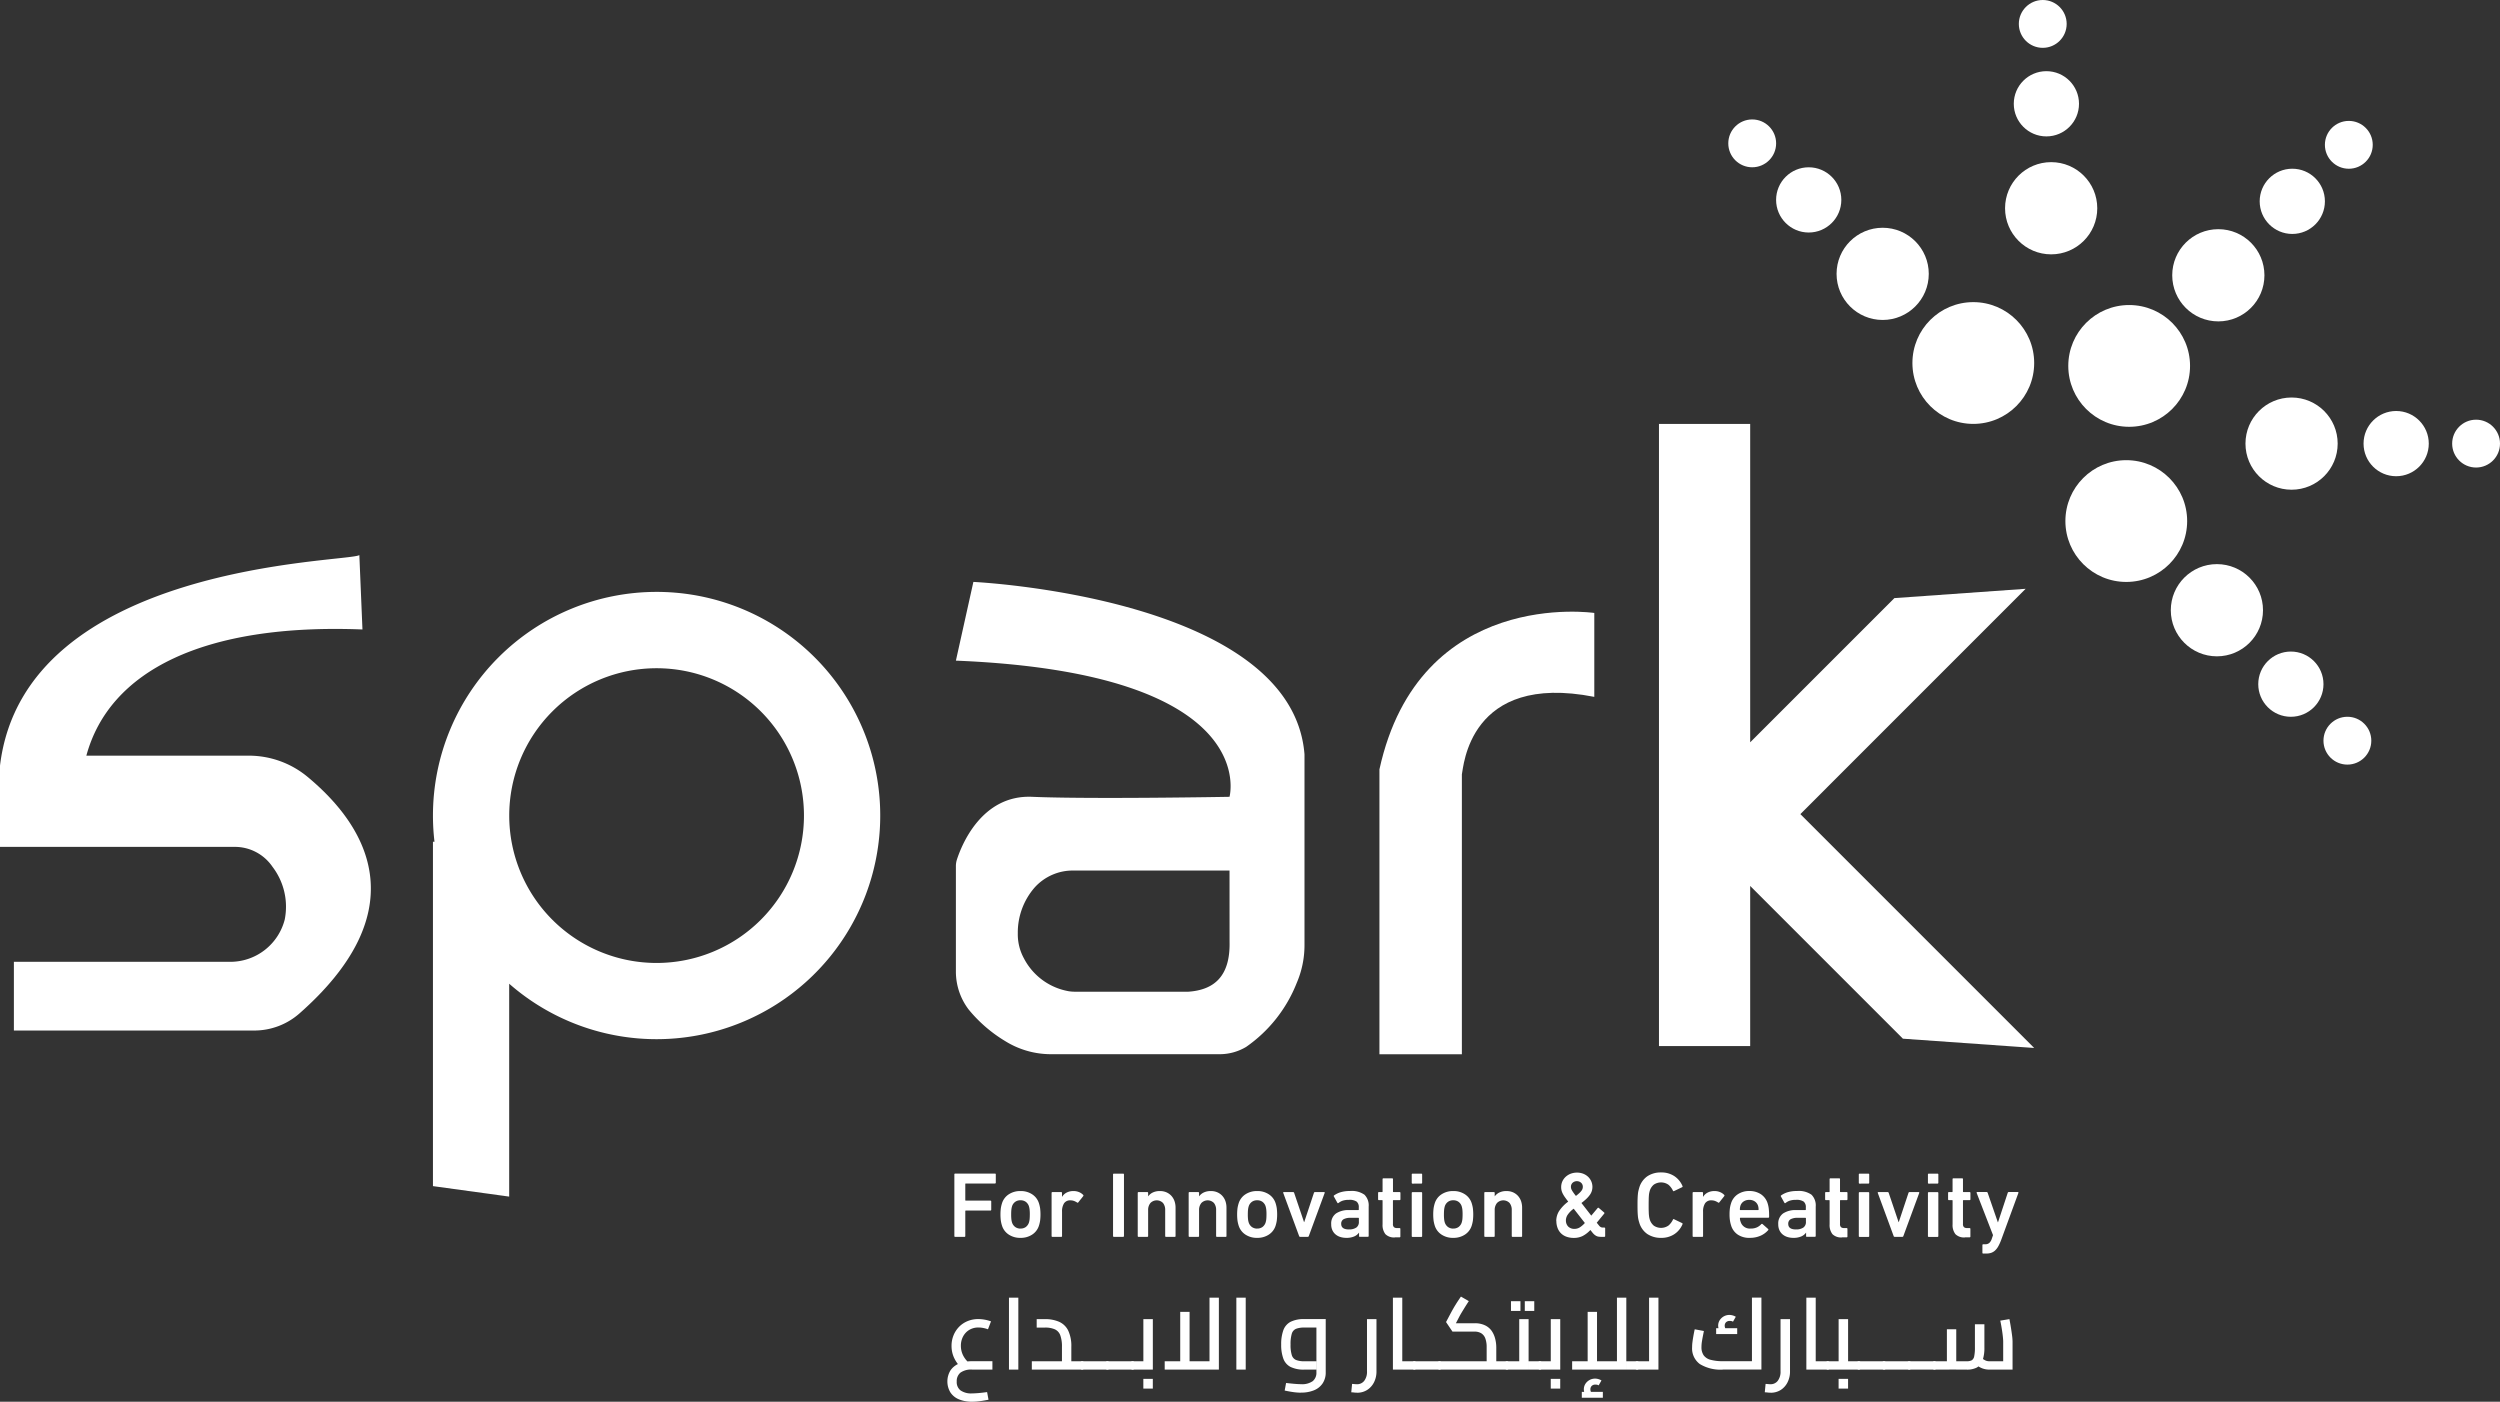 <svg id="logofoo" xmlns="http://www.w3.org/2000/svg" width="220.542" height="123.656" viewBox="0 0 220.542 123.656">
  <rect x="0" y="0" width="220.542" height="123.656" fill="#333333" stroke="none"/>
  <g id="Group_2808" data-name="Group 2808" transform="translate(152.464 0)">
    <g id="Group_2805" data-name="Group 2805" transform="translate(0 10.537)">
      <circle id="Ellipse_125" data-name="Ellipse 125" cx="5.371" cy="5.371" r="5.371" transform="translate(16.243 16.116)" fill="#fff"/>
      <circle id="Ellipse_126" data-name="Ellipse 126" cx="4.067" cy="4.067" r="4.067" transform="translate(9.552 9.555)" fill="#fff"/>
      <circle id="Ellipse_127" data-name="Ellipse 127" cx="2.877" cy="2.877" r="2.877" transform="translate(4.218 4.221)" fill="#fff"/>
      <circle id="Ellipse_128" data-name="Ellipse 128" cx="2.11" cy="2.11" r="2.11" fill="#fff"/>
    </g>
    <g id="Group_2806" data-name="Group 2806" transform="translate(29.993 10.666)">
      <circle id="Ellipse_129" data-name="Ellipse 129" cx="5.371" cy="5.371" r="5.371" transform="translate(0 16.243)" fill="#fff"/>
      <circle id="Ellipse_130" data-name="Ellipse 130" cx="4.067" cy="4.067" r="4.067" transform="translate(9.17 9.552)" fill="#fff"/>
      <circle id="Ellipse_131" data-name="Ellipse 131" cx="2.877" cy="2.877" r="2.877" transform="translate(16.885 4.218)" fill="#fff"/>
      <circle id="Ellipse_132" data-name="Ellipse 132" cx="2.11" cy="2.11" r="2.11" transform="translate(22.638)" fill="#fff"/>
    </g>
    <g id="Group_2807" data-name="Group 2807" transform="translate(29.738 40.595)">
      <circle id="Ellipse_133" data-name="Ellipse 133" cx="5.371" cy="5.371" r="5.371" fill="#fff"/>
      <circle id="Ellipse_134" data-name="Ellipse 134" cx="4.067" cy="4.067" r="4.067" transform="translate(9.299 9.17)" fill="#fff"/>
      <circle id="Ellipse_135" data-name="Ellipse 135" cx="2.877" cy="2.877" r="2.877" transform="translate(17.014 16.883)" fill="#fff"/>
      <circle id="Ellipse_136" data-name="Ellipse 136" cx="2.11" cy="2.11" r="2.11" transform="translate(22.767 22.636)" fill="#fff"/>
    </g>
    <circle id="Ellipse_137" data-name="Ellipse 137" cx="4.067" cy="4.067" r="4.067" transform="translate(45.624 35.067)" fill="#fff"/>
    <circle id="Ellipse_138" data-name="Ellipse 138" cx="2.877" cy="2.877" r="2.877" transform="translate(56.041 36.257)" fill="#fff"/>
    <circle id="Ellipse_139" data-name="Ellipse 139" cx="2.11" cy="2.11" r="2.11" transform="translate(63.858 37.024)" fill="#fff"/>
    <circle id="Ellipse_140" data-name="Ellipse 140" cx="4.067" cy="4.067" r="4.067" transform="translate(24.416 14.304)" fill="#fff"/>
    <circle id="Ellipse_141" data-name="Ellipse 141" cx="2.877" cy="2.877" r="2.877" transform="translate(25.185 6.279)" fill="#fff"/>
    <circle id="Ellipse_142" data-name="Ellipse 142" cx="2.11" cy="2.11" r="2.11" transform="translate(25.631)" fill="#fff"/>
  </g>
  <path id="Path_13086" data-name="Path 13086" d="M623.26,205.852l-11.581-.818-13.473-13.475v14.128H590.16V150.8h8.047v28.086l12.721-12.719,11.578-.821-19.873,19.876Z" transform="translate(-443.811 -113.404)" fill="#fff"/>
  <path id="Path_13087" data-name="Path 13087" d="M509.676,217.708s-15.429-2.294-18.956,13.8v25.128h7.273V231.944c.151-.583.58-9.014,11.682-6.834v-7.4" transform="translate(-369.031 -163.635)" fill="#fff"/>
  <path id="Path_13088" data-name="Path 13088" d="M341.592,207.012l-1.542,6.943c27.114,1.1,24.138,12.012,24.138,12.012s-12.235.221-17.416,0c-4.479-.191-6.237,4.315-6.633,5.54a1.883,1.883,0,0,0-.089.575v9.27a5.526,5.526,0,0,0,1.121,3.373,12.44,12.44,0,0,0,3.219,2.787,7.626,7.626,0,0,0,4.067,1.161h14.829a4.549,4.549,0,0,0,2.371-.645,12.4,12.4,0,0,0,4.456-5.632,8.411,8.411,0,0,0,.689-3.36V222.219c-1.1-13.887-29.207-15.209-29.207-15.209Zm22.6,31.742c.069,3.043-1.356,4.25-3.638,4.407H350.6a3.647,3.647,0,0,1-.593-.042,5.527,5.527,0,0,1-3.95-2.889,4.425,4.425,0,0,1-.546-2.222,6.045,6.045,0,0,1,1.483-4.037,4.525,4.525,0,0,1,3.39-1.5h13.805Z" transform="translate(-255.724 -155.675)" fill="#fff"/>
  <path id="Path_13089" data-name="Path 13089" d="M173.749,210.56a19.729,19.729,0,0,0-19.729,19.729,19.259,19.259,0,0,0,.136,2.314h-.136v30.378l6.725.925v-18.78a19.729,19.729,0,1,0,13-34.566Zm0,32.734a13,13,0,1,1,13-13A13,13,0,0,1,173.749,243.294Z" transform="translate(-115.826 -158.345)" fill="#fff"/>
  <path id="Path_13090" data-name="Path 13090" d="M31.975,204.034,31.7,197.47c-1.044.662-29.544.627-31.7,18.576v7.164H20.7a4.014,4.014,0,0,1,3.343,1.763,5.8,5.8,0,0,1,1.076,4.642,4.959,4.959,0,0,1-4.86,3.735H1.225v6.061H22.413a6.028,6.028,0,0,0,3.988-1.493c9.842-8.659,6.658-15.963.737-20.88a8.118,8.118,0,0,0-5.19-1.875H7.618c2.031-7.484,10.361-11.682,24.357-11.132Z" transform="translate(0 -148.501)" fill="#fff"/>
  <g id="Group_2809" data-name="Group 2809" transform="translate(83.575 114.379)">
    <path id="Path_13091" data-name="Path 13091" d="M339.207,476.548a2.975,2.975,0,0,1-1.161-.208,1.645,1.645,0,0,1-.759-.613,1.88,1.88,0,0,1,0-1.934,1.682,1.682,0,0,1,.759-.61,3,3,0,0,1,1.168-.208h1.778v.737h-1.778a1.635,1.635,0,0,0-1.039.268.963.963,0,0,0-.33.791.92.92,0,0,0,.33.774,1.621,1.621,0,0,0,1.032.268c.149,0,.327-.01.538-.027s.469-.047.779-.089l.124.674c-.278.052-.536.1-.769.129A4.931,4.931,0,0,1,339.207,476.548Zm-.853-2.9a2.86,2.86,0,0,1-.719-.925,2.47,2.47,0,0,1-.248-1.094,2.436,2.436,0,0,1,.181-.95,2.329,2.329,0,0,1,.5-.756,2.237,2.237,0,0,1,.751-.493,2.452,2.452,0,0,1,.93-.174,3.243,3.243,0,0,1,.555.052,3.377,3.377,0,0,1,.565.151l-.268.7a2.492,2.492,0,0,0-.427-.119,2.152,2.152,0,0,0-.409-.04,1.539,1.539,0,0,0-.808.208,1.479,1.479,0,0,0-.546.573,1.728,1.728,0,0,0-.2.836,1.886,1.886,0,0,0,.181.813,2.151,2.151,0,0,0,.511.672Z" transform="translate(-337.02 -467.271)" fill="#fff"/>
    <path id="Path_13092" data-name="Path 13092" d="M358.93,467.976V461.63h.826v6.346Z" transform="translate(-353.497 -461.533)" fill="#fff"/>
    <path id="Path_13093" data-name="Path 13093" d="M367.06,473.721v-.737h3.288l-.63.56v-1.823a2.9,2.9,0,0,0-.146-1.022.93.93,0,0,0-.476-.528,2.1,2.1,0,0,0-.888-.156h-.719v-.746h.719a3.083,3.083,0,0,1,1.262.236,1.639,1.639,0,0,1,.8.774,3.2,3.2,0,0,1,.275,1.443v2h-3.484Zm3.484,0v-.737h.96v.737Zm.96,0v-.737a.136.136,0,0,1,.141.1.778.778,0,0,1,.035.268.873.873,0,0,1-.035.27A.138.138,0,0,1,371.5,473.721Z" transform="translate(-359.611 -467.279)" fill="#fff"/>
    <path id="Path_13094" data-name="Path 13094" d="M384.439,484.987a.137.137,0,0,1-.146-.1.98.98,0,0,1-.032-.27.876.876,0,0,1,.032-.268.136.136,0,0,1,.146-.1Zm0,0v-.737h2.222v.737Zm2.222,0v-.737a.136.136,0,0,1,.146.1.936.936,0,0,1,.032.268.882.882,0,0,1-.032.27A.135.135,0,0,1,386.66,484.987Z" transform="translate(-372.545 -478.544)" fill="#fff"/>
    <path id="Path_13095" data-name="Path 13095" d="M393.4,484.987a.137.137,0,0,1-.146-.1.979.979,0,0,1-.032-.27.875.875,0,0,1,.032-.268.136.136,0,0,1,.146-.1Zm0,0v-.737h2.222v.737Zm2.222,0v-.737a.136.136,0,0,1,.146.1.936.936,0,0,1,.032.268.883.883,0,0,1-.032.27A.135.135,0,0,1,395.62,484.987Z" transform="translate(-379.283 -478.544)" fill="#fff"/>
    <path id="Path_13096" data-name="Path 13096" d="M402.359,473.721a.137.137,0,0,1-.146-.1.98.98,0,0,1-.032-.27.876.876,0,0,1,.032-.268.136.136,0,0,1,.146-.1Zm0,0v-.737h1.379l-.427.337V469.27h.836v4.454h-1.785Zm.95,1.679v-.863h.836v.863Z" transform="translate(-386.022 -467.279)" fill="#fff"/>
    <path id="Path_13097" data-name="Path 13097" d="M414.322,467.976v-.737h4.389l-.436.444V461.63h.826v6.346H414.32Zm1.369-.737v-4.354h.826v4.354Z" transform="translate(-395.151 -461.533)" fill="#fff"/>
    <path id="Path_13098" data-name="Path 13098" d="M439.82,467.976V461.63h.826v6.346Z" transform="translate(-414.328 -461.533)" fill="#fff"/>
    <path id="Path_13099" data-name="Path 13099" d="M457.533,475.75a4.966,4.966,0,0,1-.672-.05c-.233-.032-.491-.079-.769-.139l.124-.667c.315.035.575.062.781.079s.384.027.533.027a1.628,1.628,0,0,0,1.037-.268.948.948,0,0,0,.325-.774v-4.176l.337.223h-1.4a1.947,1.947,0,0,0-.737.112.669.669,0,0,0-.374.436,3.18,3.18,0,0,0-.107.947,3.031,3.031,0,0,0,.107.93.677.677,0,0,0,.369.431,1.889,1.889,0,0,0,.741.117h1.056v.737h-1.056a2.629,2.629,0,0,1-1.218-.236,1.336,1.336,0,0,1-.635-.729,3.512,3.512,0,0,1-.191-1.25,3.6,3.6,0,0,1,.191-1.262,1.366,1.366,0,0,1,.635-.739,2.592,2.592,0,0,1,1.218-.241h1.885v4.692a1.714,1.714,0,0,1-.268.972,1.664,1.664,0,0,1-.756.613,2.953,2.953,0,0,1-1.163.208Z" transform="translate(-426.337 -467.271)" fill="#fff"/>
    <path id="Path_13100" data-name="Path 13100" d="M481.208,475.757c-.077,0-.159,0-.246-.012s-.174-.017-.263-.022l.072-.737c.089,0,.171.012.245.017s.134.01.181.01a.79.79,0,0,0,.645-.3,1.306,1.306,0,0,0,.245-.846v-4.6h.836v4.6a2.1,2.1,0,0,1-.223.987,1.7,1.7,0,0,1-.605.667,1.625,1.625,0,0,1-.888.241Z" transform="translate(-445.07 -467.279)" fill="#fff"/>
    <path id="Path_13101" data-name="Path 13101" d="M495.51,467.976V461.63h.826v6.346Zm.826,0v-.737H497.4v.737Zm1.066,0v-.737a.135.135,0,0,1,.141.1.777.777,0,0,1,.035.268.871.871,0,0,1-.035.27A.138.138,0,0,1,497.4,467.976Z" transform="translate(-456.207 -461.533)" fill="#fff"/>
    <path id="Path_13102" data-name="Path 13102" d="M502.6,484.987a.137.137,0,0,1-.146-.1.98.98,0,0,1-.032-.27.875.875,0,0,1,.032-.268.136.136,0,0,1,.146-.1Zm0,0v-.737h2.222v.737Zm2.222,0v-.737a.136.136,0,0,1,.146.1.934.934,0,0,1,.032.268.882.882,0,0,1-.032.27A.135.135,0,0,1,504.82,484.987Z" transform="translate(-461.404 -478.544)" fill="#fff"/>
    <path id="Path_13103" data-name="Path 13103" d="M511.559,467.683a.137.137,0,0,1-.146-.1.981.981,0,0,1-.032-.27.875.875,0,0,1,.032-.268.136.136,0,0,1,.146-.1Zm0,0v-.736H516l-.285.248v-1.485a2.179,2.179,0,0,0-.119-.779.893.893,0,0,0-.36-.454,1.109,1.109,0,0,0-.6-.146H512.7l-.568-.843.409-.774c.064-.119.134-.246.208-.377s.166-.288.275-.461.25-.387.422-.635l.694.4c-.166.255-.3.466-.4.63s-.191.31-.263.431-.139.241-.2.36l-.417.8-.179-.268h1.974a2.039,2.039,0,0,1,.932.191,1.506,1.506,0,0,1,.583.5,2.155,2.155,0,0,1,.3.689,3.075,3.075,0,0,1,.094.734v1.974h-4.994Zm4.994,0v-.736h.95v.736Zm.95,0v-.736a.136.136,0,0,1,.146.1.936.936,0,0,1,.032.268.884.884,0,0,1-.032.27A.135.135,0,0,1,517.5,467.683Z" transform="translate(-468.142 -461.24)" fill="#fff"/>
    <path id="Path_13104" data-name="Path 13104" d="M535.539,468.916a.137.137,0,0,1-.146-.1.978.978,0,0,1-.032-.27.875.875,0,0,1,.032-.268.136.136,0,0,1,.146-.1Zm0,0v-.737h1.51l-.427.337v-4.052h.826v4.454h-1.912Zm.355-5.173v-.863h.836v.863Zm1.218,0v-.863h.836v.863Zm.337,5.173v-.737h1v.737Zm1,0v-.737a.136.136,0,0,1,.146.1.935.935,0,0,1,.032.268.882.882,0,0,1-.032.27A.135.135,0,0,1,538.452,468.916Z" transform="translate(-486.175 -462.473)" fill="#fff"/>
    <path id="Path_13105" data-name="Path 13105" d="M547.289,473.721a.137.137,0,0,1-.146-.1.98.98,0,0,1-.032-.27.877.877,0,0,1,.032-.268.136.136,0,0,1,.146-.1Zm0,0v-.737h1.379l-.427.337V469.27h.836v4.454h-1.785Zm.95,1.679v-.863h.836v.863Z" transform="translate(-495.012 -467.279)" fill="#fff"/>
    <path id="Path_13106" data-name="Path 13106" d="M559.263,467.976v-.737h4.389l-.436.444V461.63h.826v6.346H559.26Zm.853,2.48v-.516h1.857v.516Zm.489-.017a1.673,1.673,0,0,1-.231-.36.9.9,0,0,1,.06-.848,1.015,1.015,0,0,1,.848-.461,1.065,1.065,0,0,1,.3.045,1.055,1.055,0,0,1,.268.117l-.248.436a.378.378,0,0,0-.141-.057.679.679,0,0,0-.141-.012.439.439,0,0,0-.33.117.411.411,0,0,0-.117.3.547.547,0,0,0,.045.218,1.1,1.1,0,0,0,.141.226l-.454.285Zm.027-3.2v-4.354h.826v4.354Zm3.412.737v-.737h.95v.737Zm.95,0v-.737a.136.136,0,0,1,.146.1.936.936,0,0,1,.032.268.881.881,0,0,1-.032.27A.135.135,0,0,1,564.993,467.976Z" transform="translate(-504.149 -461.533)" fill="#fff"/>
    <path id="Path_13107" data-name="Path 13107" d="M581.839,467.976a.137.137,0,0,1-.146-.1.977.977,0,0,1-.032-.27.875.875,0,0,1,.032-.268.136.136,0,0,1,.146-.1Zm0,0v-.737h1.056v.737Zm1.056,0V461.63h.826v6.346Z" transform="translate(-520.994 -461.533)" fill="#fff"/>
    <path id="Path_13108" data-name="Path 13108" d="M604.67,467.961a3.508,3.508,0,0,1-2.036-.488,1.71,1.71,0,0,1-.684-1.493,3.4,3.4,0,0,1,.032-.459c.02-.164.045-.322.072-.476s.052-.288.074-.4.042-.193.052-.241l.808.151c-.017.094-.042.223-.074.382s-.064.332-.094.516a3.292,3.292,0,0,0-.045.523,1.239,1.239,0,0,0,.191.719,1.073,1.073,0,0,0,.61.4,4.06,4.06,0,0,0,1.111.124h2.968l-.427.337V461.61h.836v6.346H604.67Zm-.6-3.137v-.516h1.857v.516Zm.488-.017a1.675,1.675,0,0,1-.231-.36.9.9,0,0,1,.06-.848,1.015,1.015,0,0,1,.848-.461,1.066,1.066,0,0,1,.3.045,1.054,1.054,0,0,1,.268.117l-.248.436a.378.378,0,0,0-.141-.057.681.681,0,0,0-.141-.012.449.449,0,0,0-.33.117.411.411,0,0,0-.117.3.546.546,0,0,0,.045.218,1.034,1.034,0,0,0,.141.226l-.454.285Z" transform="translate(-536.252 -461.518)" fill="#fff"/>
    <path id="Path_13109" data-name="Path 13109" d="M628.3,475.757c-.077,0-.159,0-.245-.012s-.174-.017-.263-.022l.072-.737c.089,0,.171.012.246.017s.134.01.181.01a.79.79,0,0,0,.645-.3,1.306,1.306,0,0,0,.246-.846v-4.6h.836v4.6a2.1,2.1,0,0,1-.223.987,1.7,1.7,0,0,1-.6.667,1.625,1.625,0,0,1-.888.241Z" transform="translate(-555.684 -467.279)" fill="#fff"/>
    <path id="Path_13110" data-name="Path 13110" d="M642.59,467.976V461.63h.826v6.346Zm.826,0v-.737h1.066v.737Zm1.066,0v-.737a.136.136,0,0,1,.141.1.779.779,0,0,1,.035.268.873.873,0,0,1-.035.27A.138.138,0,0,1,644.482,467.976Z" transform="translate(-566.814 -461.533)" fill="#fff"/>
    <path id="Path_13111" data-name="Path 13111" d="M649.688,473.721a.137.137,0,0,1-.146-.1.98.98,0,0,1-.032-.27.875.875,0,0,1,.032-.268.136.136,0,0,1,.146-.1Zm0,0v-.737h1.379l-.427.337V469.27h.836v4.454h-1.785Zm.95,1.679v-.863h.836v.863Zm.836-1.679v-.737h.95v.737Zm.95,0v-.737a.136.136,0,0,1,.146.1.938.938,0,0,1,.032.268.884.884,0,0,1-.032.27A.135.135,0,0,1,652.424,473.721Z" transform="translate(-572.018 -467.279)" fill="#fff"/>
    <path id="Path_13112" data-name="Path 13112" d="M660.729,484.987a.137.137,0,0,1-.146-.1.983.983,0,0,1-.032-.27.875.875,0,0,1,.032-.268.136.136,0,0,1,.146-.1Zm0,0v-.737h2.222v.737Zm2.222,0v-.737a.136.136,0,0,1,.146.1.936.936,0,0,1,.032.268.882.882,0,0,1-.032.27A.135.135,0,0,1,662.95,484.987Z" transform="translate(-580.321 -478.544)" fill="#fff"/>
    <path id="Path_13113" data-name="Path 13113" d="M669.688,484.987a.137.137,0,0,1-.146-.1.983.983,0,0,1-.032-.27.875.875,0,0,1,.032-.268.136.136,0,0,1,.146-.1Zm0,0v-.737h2.222v.737Zm2.222,0v-.737a.136.136,0,0,1,.146.1.933.933,0,0,1,.032.268.882.882,0,0,1-.032.27A.135.135,0,0,1,671.91,484.987Z" transform="translate(-587.059 -478.544)" fill="#fff"/>
    <path id="Path_13114" data-name="Path 13114" d="M678.648,484.987a.137.137,0,0,1-.146-.1.98.98,0,0,1-.032-.27.877.877,0,0,1,.032-.268.136.136,0,0,1,.146-.1Zm0,0v-.737h2.222v.737Zm2.222,0v-.737a.136.136,0,0,1,.146.1.938.938,0,0,1,.032.268.882.882,0,0,1-.032.27A.135.135,0,0,1,680.87,484.987Z" transform="translate(-593.797 -478.544)" fill="#fff"/>
    <path id="Path_13115" data-name="Path 13115" d="M687.608,473.714a.137.137,0,0,1-.146-.1.98.98,0,0,1-.032-.27.873.873,0,0,1,.032-.268.136.136,0,0,1,.146-.1Zm0,0v-.737h1.3l-.2.2v-3.023h.826v3.556Zm1.919,0v-.737h.925a.917.917,0,0,0,.454-.089.527.527,0,0,0,.213-.355,3.641,3.641,0,0,0,.062-.781v-2.036h.836v2.036a3.352,3.352,0,0,1-.164,1.156,1.136,1.136,0,0,1-.5.622,1.859,1.859,0,0,1-.9.186h-.925Zm2.906,0a1.728,1.728,0,0,1-.627-.119,1.843,1.843,0,0,1-.583-.377l.523-.551a1.779,1.779,0,0,0,.355.236.771.771,0,0,0,.33.074h1.609l-.365.355v-2.081c0-.107-.01-.255-.03-.449s-.05-.412-.089-.657-.084-.5-.139-.751l.808-.134c.042.213.082.446.124.7s.077.5.107.729a4.562,4.562,0,0,1,.045.56v2.462h-2.071Z" transform="translate(-600.535 -467.271)" fill="#fff"/>
  </g>
  <g id="Group_2810" data-name="Group 2810" transform="translate(84.19 103.44)">
    <path id="Path_13116" data-name="Path 13116" d="M339.5,417.572a.072.072,0,0,1,.082-.082h3.492a.072.072,0,0,1,.082.082v.712a.072.072,0,0,1-.082.082h-2.559a.045.045,0,0,0-.05.05v1.411a.045.045,0,0,0,.05.05h2.157a.072.072,0,0,1,.082.082v.712a.072.072,0,0,1-.082.082h-2.157a.045.045,0,0,0-.05.05v2.19a.072.072,0,0,1-.082.082h-.8a.072.072,0,0,1-.082-.082v-5.418Z" transform="translate(-339.5 -417.401)" fill="#fff"/>
    <path id="Path_13117" data-name="Path 13117" d="M357.7,427.816a1.805,1.805,0,0,1-1.037-.288,1.462,1.462,0,0,1-.6-.8,2.869,2.869,0,0,1-.1-.431,4.634,4.634,0,0,1,0-1.091,3.013,3.013,0,0,1,.1-.431,1.462,1.462,0,0,1,.6-.8,1.83,1.83,0,0,1,1.037-.288,1.805,1.805,0,0,1,1.029.288,1.462,1.462,0,0,1,.6.8,2.86,2.86,0,0,1,.1.431,4.634,4.634,0,0,1,0,1.091,3.005,3.005,0,0,1-.1.431,1.462,1.462,0,0,1-.6.8A1.816,1.816,0,0,1,357.7,427.816Zm0-.821a.756.756,0,0,0,.464-.136.8.8,0,0,0,.275-.382,1.545,1.545,0,0,0,.064-.315c.01-.107.017-.246.017-.414a3.651,3.651,0,0,0-.017-.409,1.7,1.7,0,0,0-.064-.32.8.8,0,0,0-.275-.382.773.773,0,0,0-.464-.136.763.763,0,0,0-.466.136.777.777,0,0,0-.278.382,1.7,1.7,0,0,0-.064.32c-.01.1-.017.241-.017.409a3.782,3.782,0,0,0,.017.414,1.545,1.545,0,0,0,.064.315.8.8,0,0,0,.278.382A.791.791,0,0,0,357.7,427Z" transform="translate(-351.863 -422.056)" fill="#fff"/>
    <path id="Path_13118" data-name="Path 13118" d="M374.172,427.75a.072.072,0,0,1-.082-.082v-3.787a.072.072,0,0,1,.082-.082h.754a.072.072,0,0,1,.082.082v.337h.007a1.014,1.014,0,0,1,.394-.37,1.311,1.311,0,0,1,.632-.139,1.221,1.221,0,0,1,.454.087,1.064,1.064,0,0,1,.372.243.081.081,0,0,1,.017.114l-.434.548a.072.072,0,0,1-.114.017,1.382,1.382,0,0,0-.278-.139.921.921,0,0,0-.3-.05.636.636,0,0,0-.57.263,1.329,1.329,0,0,0-.176.739v2.14a.072.072,0,0,1-.082.082h-.754Z" transform="translate(-365.512 -422.078)" fill="#fff"/>
    <path id="Path_13119" data-name="Path 13119" d="M395.95,417.6a.072.072,0,0,1,.082-.082h.8a.072.072,0,0,1,.082.082v5.411a.072.072,0,0,1-.082.082h-.8a.072.072,0,0,1-.082-.082Z" transform="translate(-381.951 -417.423)" fill="#fff"/>
    <path id="Path_13120" data-name="Path 13120" d="M407.25,427.75a.072.072,0,0,1-.082-.082v-2.279a.965.965,0,0,0-.188-.622.773.773,0,0,0-1.116,0,.945.945,0,0,0-.2.622v2.279a.072.072,0,0,1-.082.082h-.754a.072.072,0,0,1-.082-.082v-3.787a.072.072,0,0,1,.082-.082h.754a.072.072,0,0,1,.082.082v.288h.007a1.074,1.074,0,0,1,.389-.325,1.406,1.406,0,0,1,.652-.134,1.385,1.385,0,0,1,.57.112,1.307,1.307,0,0,1,.432.308,1.379,1.379,0,0,1,.275.464,1.766,1.766,0,0,1,.094.585v2.492a.072.072,0,0,1-.082.082h-.754Z" transform="translate(-388.569 -422.078)" fill="#fff"/>
    <path id="Path_13121" data-name="Path 13121" d="M425.37,427.75a.072.072,0,0,1-.082-.082v-2.279a.965.965,0,0,0-.188-.622.773.773,0,0,0-1.116,0,.945.945,0,0,0-.2.622v2.279a.072.072,0,0,1-.082.082h-.754a.072.072,0,0,1-.082-.082v-3.787a.072.072,0,0,1,.082-.082h.754a.072.072,0,0,1,.082.082v.288h.007a1.073,1.073,0,0,1,.389-.325,1.406,1.406,0,0,1,.652-.134,1.386,1.386,0,0,1,.57.112,1.307,1.307,0,0,1,.431.308,1.379,1.379,0,0,1,.275.464,1.766,1.766,0,0,1,.094.585v2.492a.072.072,0,0,1-.082.082h-.754Z" transform="translate(-402.196 -422.078)" fill="#fff"/>
    <path id="Path_13122" data-name="Path 13122" d="M441.883,427.816a1.805,1.805,0,0,1-1.037-.288,1.462,1.462,0,0,1-.6-.8,2.861,2.861,0,0,1-.1-.431,4.638,4.638,0,0,1,0-1.091,3.005,3.005,0,0,1,.1-.431,1.462,1.462,0,0,1,.6-.8,1.83,1.83,0,0,1,1.037-.288,1.805,1.805,0,0,1,1.029.288,1.462,1.462,0,0,1,.6.8,2.864,2.864,0,0,1,.1.431,4.634,4.634,0,0,1,0,1.091,3.009,3.009,0,0,1-.1.431,1.462,1.462,0,0,1-.6.8A1.816,1.816,0,0,1,441.883,427.816Zm0-.821a.756.756,0,0,0,.464-.136.8.8,0,0,0,.275-.382,1.545,1.545,0,0,0,.064-.315c.01-.107.017-.246.017-.414a3.651,3.651,0,0,0-.017-.409,1.7,1.7,0,0,0-.064-.32.8.8,0,0,0-.275-.382.772.772,0,0,0-.464-.136.763.763,0,0,0-.466.136.777.777,0,0,0-.278.382,1.7,1.7,0,0,0-.065.32c-.01.1-.017.241-.017.409a3.782,3.782,0,0,0,.017.414,1.547,1.547,0,0,0,.065.315.8.8,0,0,0,.278.382A.791.791,0,0,0,441.883,427Z" transform="translate(-415.168 -422.056)" fill="#fff"/>
    <path id="Path_13123" data-name="Path 13123" d="M458,428.02a.1.1,0,0,1-.107-.082l-1.394-3.787c-.017-.055,0-.082.064-.082h.8a.1.1,0,0,1,.1.082l.868,2.567h.017l.853-2.567a.1.1,0,0,1,.1-.082h.786c.06,0,.082.027.064.082l-1.394,3.787a.1.1,0,0,1-.107.082H458Z" transform="translate(-427.484 -422.349)" fill="#fff"/>
    <path id="Path_13124" data-name="Path 13124" d="M476.114,427.735a.072.072,0,0,1-.082-.082v-.288h-.007a.991.991,0,0,1-.419.332,1.691,1.691,0,0,1-.7.126,1.735,1.735,0,0,1-.513-.074,1.2,1.2,0,0,1-.422-.221,1.05,1.05,0,0,1-.288-.372,1.222,1.222,0,0,1-.107-.536,1.086,1.086,0,0,1,.422-.947,1.961,1.961,0,0,1,1.161-.3h.8a.045.045,0,0,0,.05-.05v-.191a.625.625,0,0,0-.188-.506,1.117,1.117,0,0,0-.689-.156,1.642,1.642,0,0,0-.55.077,1.184,1.184,0,0,0-.352.193c-.05.04-.087.032-.114-.017l-.3-.541a.069.069,0,0,1,.017-.107,1.987,1.987,0,0,1,.573-.278,2.825,2.825,0,0,1,.828-.107,1.939,1.939,0,0,1,1.275.327,1.33,1.33,0,0,1,.372,1.049v2.581a.072.072,0,0,1-.082.082h-.689Zm-.975-.657a1.1,1.1,0,0,0,.652-.164.583.583,0,0,0,.226-.508v-.3a.045.045,0,0,0-.05-.05h-.657a1.271,1.271,0,0,0-.647.126.444.444,0,0,0-.206.407c0,.327.226.491.679.491Z" transform="translate(-440.331 -422.063)" fill="#fff"/>
    <path id="Path_13125" data-name="Path 13125" d="M491.733,424.393a1.077,1.077,0,0,1-.848-.288,1.3,1.3,0,0,1-.25-.868v-2.083a.044.044,0,0,0-.05-.05h-.263a.072.072,0,0,1-.082-.082v-.548a.072.072,0,0,1,.082-.082h.263a.045.045,0,0,0,.05-.05v-1.081a.072.072,0,0,1,.082-.082h.754a.072.072,0,0,1,.082.082v1.081a.045.045,0,0,0,.05.05h.526a.072.072,0,0,1,.082.082v.548a.072.072,0,0,1-.082.082H491.6a.044.044,0,0,0-.05.05V423.2a.376.376,0,0,0,.089.29.417.417,0,0,0,.278.077h.206a.072.072,0,0,1,.082.082v.657a.072.072,0,0,1-.082.082h-.394Z" transform="translate(-452.859 -418.672)" fill="#fff"/>
    <path id="Path_13126" data-name="Path 13126" d="M502.292,418.4a.072.072,0,0,1-.082-.082V417.6a.072.072,0,0,1,.082-.082h.754a.072.072,0,0,1,.082.082v.714a.072.072,0,0,1-.082.082Zm0,4.7a.072.072,0,0,1-.082-.082v-3.787a.072.072,0,0,1,.082-.082h.754a.072.072,0,0,1,.082.082v3.787a.072.072,0,0,1-.082.082Z" transform="translate(-461.861 -417.423)" fill="#fff"/>
    <path id="Path_13127" data-name="Path 13127" d="M511.643,427.816a1.805,1.805,0,0,1-1.037-.288,1.462,1.462,0,0,1-.6-.8,2.865,2.865,0,0,1-.1-.431,4.63,4.63,0,0,1,0-1.091,3.009,3.009,0,0,1,.1-.431,1.462,1.462,0,0,1,.6-.8,1.83,1.83,0,0,1,1.037-.288,1.805,1.805,0,0,1,1.029.288,1.462,1.462,0,0,1,.6.8,2.875,2.875,0,0,1,.1.431,4.634,4.634,0,0,1,0,1.091,3.013,3.013,0,0,1-.1.431,1.462,1.462,0,0,1-.6.8A1.816,1.816,0,0,1,511.643,427.816Zm0-.821a.756.756,0,0,0,.464-.136.8.8,0,0,0,.275-.382,1.543,1.543,0,0,0,.065-.315c.01-.107.017-.246.017-.414a3.65,3.65,0,0,0-.017-.409,1.7,1.7,0,0,0-.065-.32.8.8,0,0,0-.275-.382.773.773,0,0,0-.464-.136.763.763,0,0,0-.466.136.777.777,0,0,0-.278.382,1.7,1.7,0,0,0-.064.32c-.01.1-.017.241-.017.409a3.781,3.781,0,0,0,.017.414,1.541,1.541,0,0,0,.064.315.8.8,0,0,0,.278.382A.791.791,0,0,0,511.643,427Z" transform="translate(-467.629 -422.056)" fill="#fff"/>
    <path id="Path_13128" data-name="Path 13128" d="M530.54,427.75a.072.072,0,0,1-.082-.082v-2.279a.965.965,0,0,0-.188-.622.773.773,0,0,0-1.116,0,.945.945,0,0,0-.2.622v2.279a.072.072,0,0,1-.082.082h-.754a.072.072,0,0,1-.082-.082v-3.787a.072.072,0,0,1,.082-.082h.754a.072.072,0,0,1,.082.082v.288h.007a1.073,1.073,0,0,1,.389-.325,1.407,1.407,0,0,1,.652-.134,1.386,1.386,0,0,1,.57.112,1.307,1.307,0,0,1,.431.308,1.38,1.38,0,0,1,.275.464,1.766,1.766,0,0,1,.094.585v2.492a.072.072,0,0,1-.082.082h-.754Z" transform="translate(-481.286 -422.078)" fill="#fff"/>
    <path id="Path_13129" data-name="Path 13129" d="M553.62,421.415a1.654,1.654,0,0,1,.233-.846,3.254,3.254,0,0,1,.823-.861c-.114-.146-.211-.278-.29-.389a2.587,2.587,0,0,1-.193-.315,1.386,1.386,0,0,1-.107-.283,1.2,1.2,0,0,1-.032-.29,1.212,1.212,0,0,1,.107-.513,1.26,1.26,0,0,1,.3-.407,1.378,1.378,0,0,1,.444-.268,1.558,1.558,0,0,1,.541-.094,1.508,1.508,0,0,1,.558.1,1.369,1.369,0,0,1,.432.275,1.261,1.261,0,0,1,.275.4,1.223,1.223,0,0,1,.1.476,1.284,1.284,0,0,1-.05.357,1.209,1.209,0,0,1-.164.337,2.412,2.412,0,0,1-.3.35,4.661,4.661,0,0,1-.456.384l.868,1.116.558-.665a.074.074,0,0,1,.114-.007l.451.384a.072.072,0,0,1,.017.114l-.657.8.2.246a.472.472,0,0,0,.156.139.4.4,0,0,0,.181.042h.124a.072.072,0,0,1,.082.082v.655a.072.072,0,0,1-.082.082h-.27a1.4,1.4,0,0,1-.246-.02.634.634,0,0,1-.2-.069,1,1,0,0,1-.181-.131,1.534,1.534,0,0,1-.188-.213l-.139-.171a2.489,2.489,0,0,1-.689.533,1.716,1.716,0,0,1-.761.164,1.879,1.879,0,0,1-.677-.112,1.315,1.315,0,0,1-.484-.312,1.3,1.3,0,0,1-.29-.476,1.784,1.784,0,0,1-.1-.6Zm.853-.05a.74.74,0,0,0,.2.541.749.749,0,0,0,.56.206.874.874,0,0,0,.431-.112,2.13,2.13,0,0,0,.479-.407l-.984-1.262a2.2,2.2,0,0,0-.546.558.933.933,0,0,0-.144.476Zm.878-2.157a3.416,3.416,0,0,0,.315-.263,1.411,1.411,0,0,0,.184-.206.517.517,0,0,0,.089-.171.559.559,0,0,0,.025-.171.471.471,0,0,0-.149-.35.566.566,0,0,0-.754,0,.477.477,0,0,0-.146.357.5.5,0,0,0,.017.139.651.651,0,0,0,.062.151,2.019,2.019,0,0,0,.131.208c.057.082.131.184.226.3Z" transform="translate(-500.522 -417.145)" fill="#fff"/>
    <path id="Path_13130" data-name="Path 13130" d="M582.676,421.522c-.027-.087-.05-.174-.069-.258a2.136,2.136,0,0,1-.045-.3c-.01-.112-.02-.243-.025-.394s-.007-.337-.007-.563,0-.4.007-.558.012-.285.025-.4a2.136,2.136,0,0,1,.045-.3c.02-.084.042-.171.069-.258a1.861,1.861,0,0,1,.717-1.032,2.117,2.117,0,0,1,1.218-.34,2.048,2.048,0,0,1,1.161.322,1.944,1.944,0,0,1,.727.883.069.069,0,0,1-.042.1l-.7.337c-.05.027-.084.012-.107-.042a1.578,1.578,0,0,0-.382-.508,1.142,1.142,0,0,0-1.3-.017,1.141,1.141,0,0,0-.357.541c-.017.06-.032.119-.045.181a1.513,1.513,0,0,0-.032.233c-.007.094-.015.211-.017.347s-.005.305-.005.508,0,.377.005.511.007.248.017.345.02.174.032.238.03.121.045.176a1.153,1.153,0,0,0,.357.541,1.142,1.142,0,0,0,1.3-.017,1.578,1.578,0,0,0,.382-.508c.022-.055.057-.069.107-.042l.7.337c.045.017.057.05.042.1a1.942,1.942,0,0,1-.727.883,2.048,2.048,0,0,1-1.161.322,2.136,2.136,0,0,1-1.218-.34,1.841,1.841,0,0,1-.717-1.032Z" transform="translate(-522.263 -417.13)" fill="#fff"/>
    <path id="Path_13131" data-name="Path 13131" d="M602.212,427.75a.072.072,0,0,1-.082-.082v-3.787a.072.072,0,0,1,.082-.082h.754a.072.072,0,0,1,.082.082v.337h.007a1.015,1.015,0,0,1,.394-.37,1.312,1.312,0,0,1,.632-.139,1.22,1.22,0,0,1,.454.087,1.064,1.064,0,0,1,.372.243.081.081,0,0,1,.017.114l-.434.548a.072.072,0,0,1-.114.017,1.383,1.383,0,0,0-.278-.139.921.921,0,0,0-.3-.05.636.636,0,0,0-.57.263,1.329,1.329,0,0,0-.176.739v2.14a.072.072,0,0,1-.082.082h-.754Z" transform="translate(-537.003 -422.078)" fill="#fff"/>
    <path id="Path_13132" data-name="Path 13132" d="M617.038,427.824a1.814,1.814,0,0,1-1.054-.29,1.478,1.478,0,0,1-.585-.808,2.683,2.683,0,0,1-.1-.422,3.492,3.492,0,0,1-.037-.546,4.009,4.009,0,0,1,.032-.55,2.408,2.408,0,0,1,.1-.427,1.466,1.466,0,0,1,.59-.8A1.787,1.787,0,0,1,617,423.69a1.823,1.823,0,0,1,1.037.29,1.507,1.507,0,0,1,.585.8c.022.072.042.141.057.213a2.488,2.488,0,0,1,.042.245c.01.094.02.2.025.315s.007.255.007.414q0,.082-.089.082h-2.435a.044.044,0,0,0-.05.05.68.68,0,0,0,.017.164.761.761,0,0,0,.042.139.843.843,0,0,0,.885.6,1.28,1.28,0,0,0,.558-.107,1.187,1.187,0,0,0,.369-.27c.045-.045.084-.05.124-.017l.484.427a.074.074,0,0,1,.007.114,1.936,1.936,0,0,1-.665.484,2.262,2.262,0,0,1-.96.188Zm.786-2.5a1.1,1.1,0,0,0-.05-.34.729.729,0,0,0-.288-.377.845.845,0,0,0-.484-.136.869.869,0,0,0-.491.136.719.719,0,0,0-.288.377,1.1,1.1,0,0,0-.05.34.045.045,0,0,0,.05.05h1.55A.045.045,0,0,0,617.824,425.322Z" transform="translate(-546.877 -422.063)" fill="#fff"/>
    <path id="Path_13133" data-name="Path 13133" d="M635.144,427.735a.072.072,0,0,1-.082-.082v-.288h-.007a.991.991,0,0,1-.419.332,1.691,1.691,0,0,1-.7.126,1.736,1.736,0,0,1-.513-.074,1.2,1.2,0,0,1-.422-.221,1.049,1.049,0,0,1-.288-.372,1.221,1.221,0,0,1-.107-.536,1.086,1.086,0,0,1,.422-.947,1.961,1.961,0,0,1,1.161-.3h.8a.045.045,0,0,0,.05-.05v-.191a.625.625,0,0,0-.188-.506,1.117,1.117,0,0,0-.689-.156,1.643,1.643,0,0,0-.55.077,1.185,1.185,0,0,0-.352.193c-.05.04-.087.032-.114-.017l-.3-.541a.069.069,0,0,1,.017-.107,1.988,1.988,0,0,1,.573-.278,2.824,2.824,0,0,1,.828-.107,1.939,1.939,0,0,1,1.275.327,1.33,1.33,0,0,1,.372,1.049v2.581a.072.072,0,0,1-.082.082h-.689Zm-.975-.657a1.1,1.1,0,0,0,.652-.164.583.583,0,0,0,.226-.508v-.3a.044.044,0,0,0-.05-.05h-.657a1.271,1.271,0,0,0-.647.126.444.444,0,0,0-.206.407c0,.327.226.491.679.491Z" transform="translate(-559.924 -422.063)" fill="#fff"/>
    <path id="Path_13134" data-name="Path 13134" d="M650.763,424.393a1.076,1.076,0,0,1-.848-.288,1.3,1.3,0,0,1-.25-.868v-2.083a.044.044,0,0,0-.05-.05h-.263a.072.072,0,0,1-.082-.082v-.548a.072.072,0,0,1,.082-.082h.263a.044.044,0,0,0,.05-.05v-1.081a.072.072,0,0,1,.082-.082h.754a.072.072,0,0,1,.082.082v1.081a.044.044,0,0,0,.05.05h.526a.072.072,0,0,1,.082.082v.548a.072.072,0,0,1-.082.082h-.526a.044.044,0,0,0-.05.05V423.2a.376.376,0,0,0,.089.29.417.417,0,0,0,.278.077h.206a.072.072,0,0,1,.082.082v.657a.072.072,0,0,1-.082.082h-.394Z" transform="translate(-572.453 -418.672)" fill="#fff"/>
    <path id="Path_13135" data-name="Path 13135" d="M661.332,418.4a.072.072,0,0,1-.082-.082V417.6a.072.072,0,0,1,.082-.082h.754a.072.072,0,0,1,.082.082v.714a.072.072,0,0,1-.082.082Zm0,4.7a.072.072,0,0,1-.082-.082v-3.787a.072.072,0,0,1,.082-.082h.754a.072.072,0,0,1,.082.082v3.787a.072.072,0,0,1-.082.082Z" transform="translate(-581.462 -417.423)" fill="#fff"/>
    <path id="Path_13136" data-name="Path 13136" d="M669.5,428.02a.1.1,0,0,1-.107-.082L668,424.152c-.017-.055,0-.082.065-.082h.8a.1.1,0,0,1,.1.082l.868,2.567h.017l.853-2.567a.1.1,0,0,1,.1-.082h.786c.06,0,.082.027.064.082l-1.394,3.787a.1.1,0,0,1-.107.082H669.5Z" transform="translate(-586.536 -422.349)" fill="#fff"/>
    <path id="Path_13137" data-name="Path 13137" d="M685.922,418.4a.072.072,0,0,1-.082-.082V417.6a.072.072,0,0,1,.082-.082h.754a.072.072,0,0,1,.082.082v.714a.072.072,0,0,1-.082.082Zm0,4.7a.072.072,0,0,1-.082-.082v-3.787a.072.072,0,0,1,.082-.082h.754a.072.072,0,0,1,.082.082v3.787a.072.072,0,0,1-.082.082Z" transform="translate(-599.954 -417.423)" fill="#fff"/>
    <path id="Path_13138" data-name="Path 13138" d="M694.513,424.393a1.077,1.077,0,0,1-.848-.288,1.3,1.3,0,0,1-.25-.868v-2.083a.045.045,0,0,0-.05-.05H693.1a.072.072,0,0,1-.082-.082v-.548a.072.072,0,0,1,.082-.082h.263a.045.045,0,0,0,.05-.05v-1.081a.072.072,0,0,1,.082-.082h.754a.072.072,0,0,1,.082.082v1.081a.045.045,0,0,0,.05.05h.526a.072.072,0,0,1,.082.082v.548a.072.072,0,0,1-.082.082h-.526a.045.045,0,0,0-.05.05V423.2a.376.376,0,0,0,.089.29.418.418,0,0,0,.278.077h.206a.072.072,0,0,1,.082.082v.657a.072.072,0,0,1-.082.082h-.394Z" transform="translate(-605.354 -418.672)" fill="#fff"/>
    <path id="Path_13139" data-name="Path 13139" d="M703.743,429.481a.072.072,0,0,1-.082-.082v-.657a.072.072,0,0,1,.082-.082h.149a.557.557,0,0,0,.37-.112.842.842,0,0,0,.221-.357l.114-.337-1.443-3.722c-.017-.055.005-.082.064-.082h.811a.1.1,0,0,1,.1.082l.893,2.584h.017l.853-2.584a.1.1,0,0,1,.1-.082h.779c.06,0,.082.027.064.082l-1.508,4.116a4.072,4.072,0,0,1-.263.585,1.464,1.464,0,0,1-.288.377.967.967,0,0,1-.345.206,1.368,1.368,0,0,1-.434.062h-.253Z" transform="translate(-612.969 -422.334)" fill="#fff"/>
  </g>
</svg>
